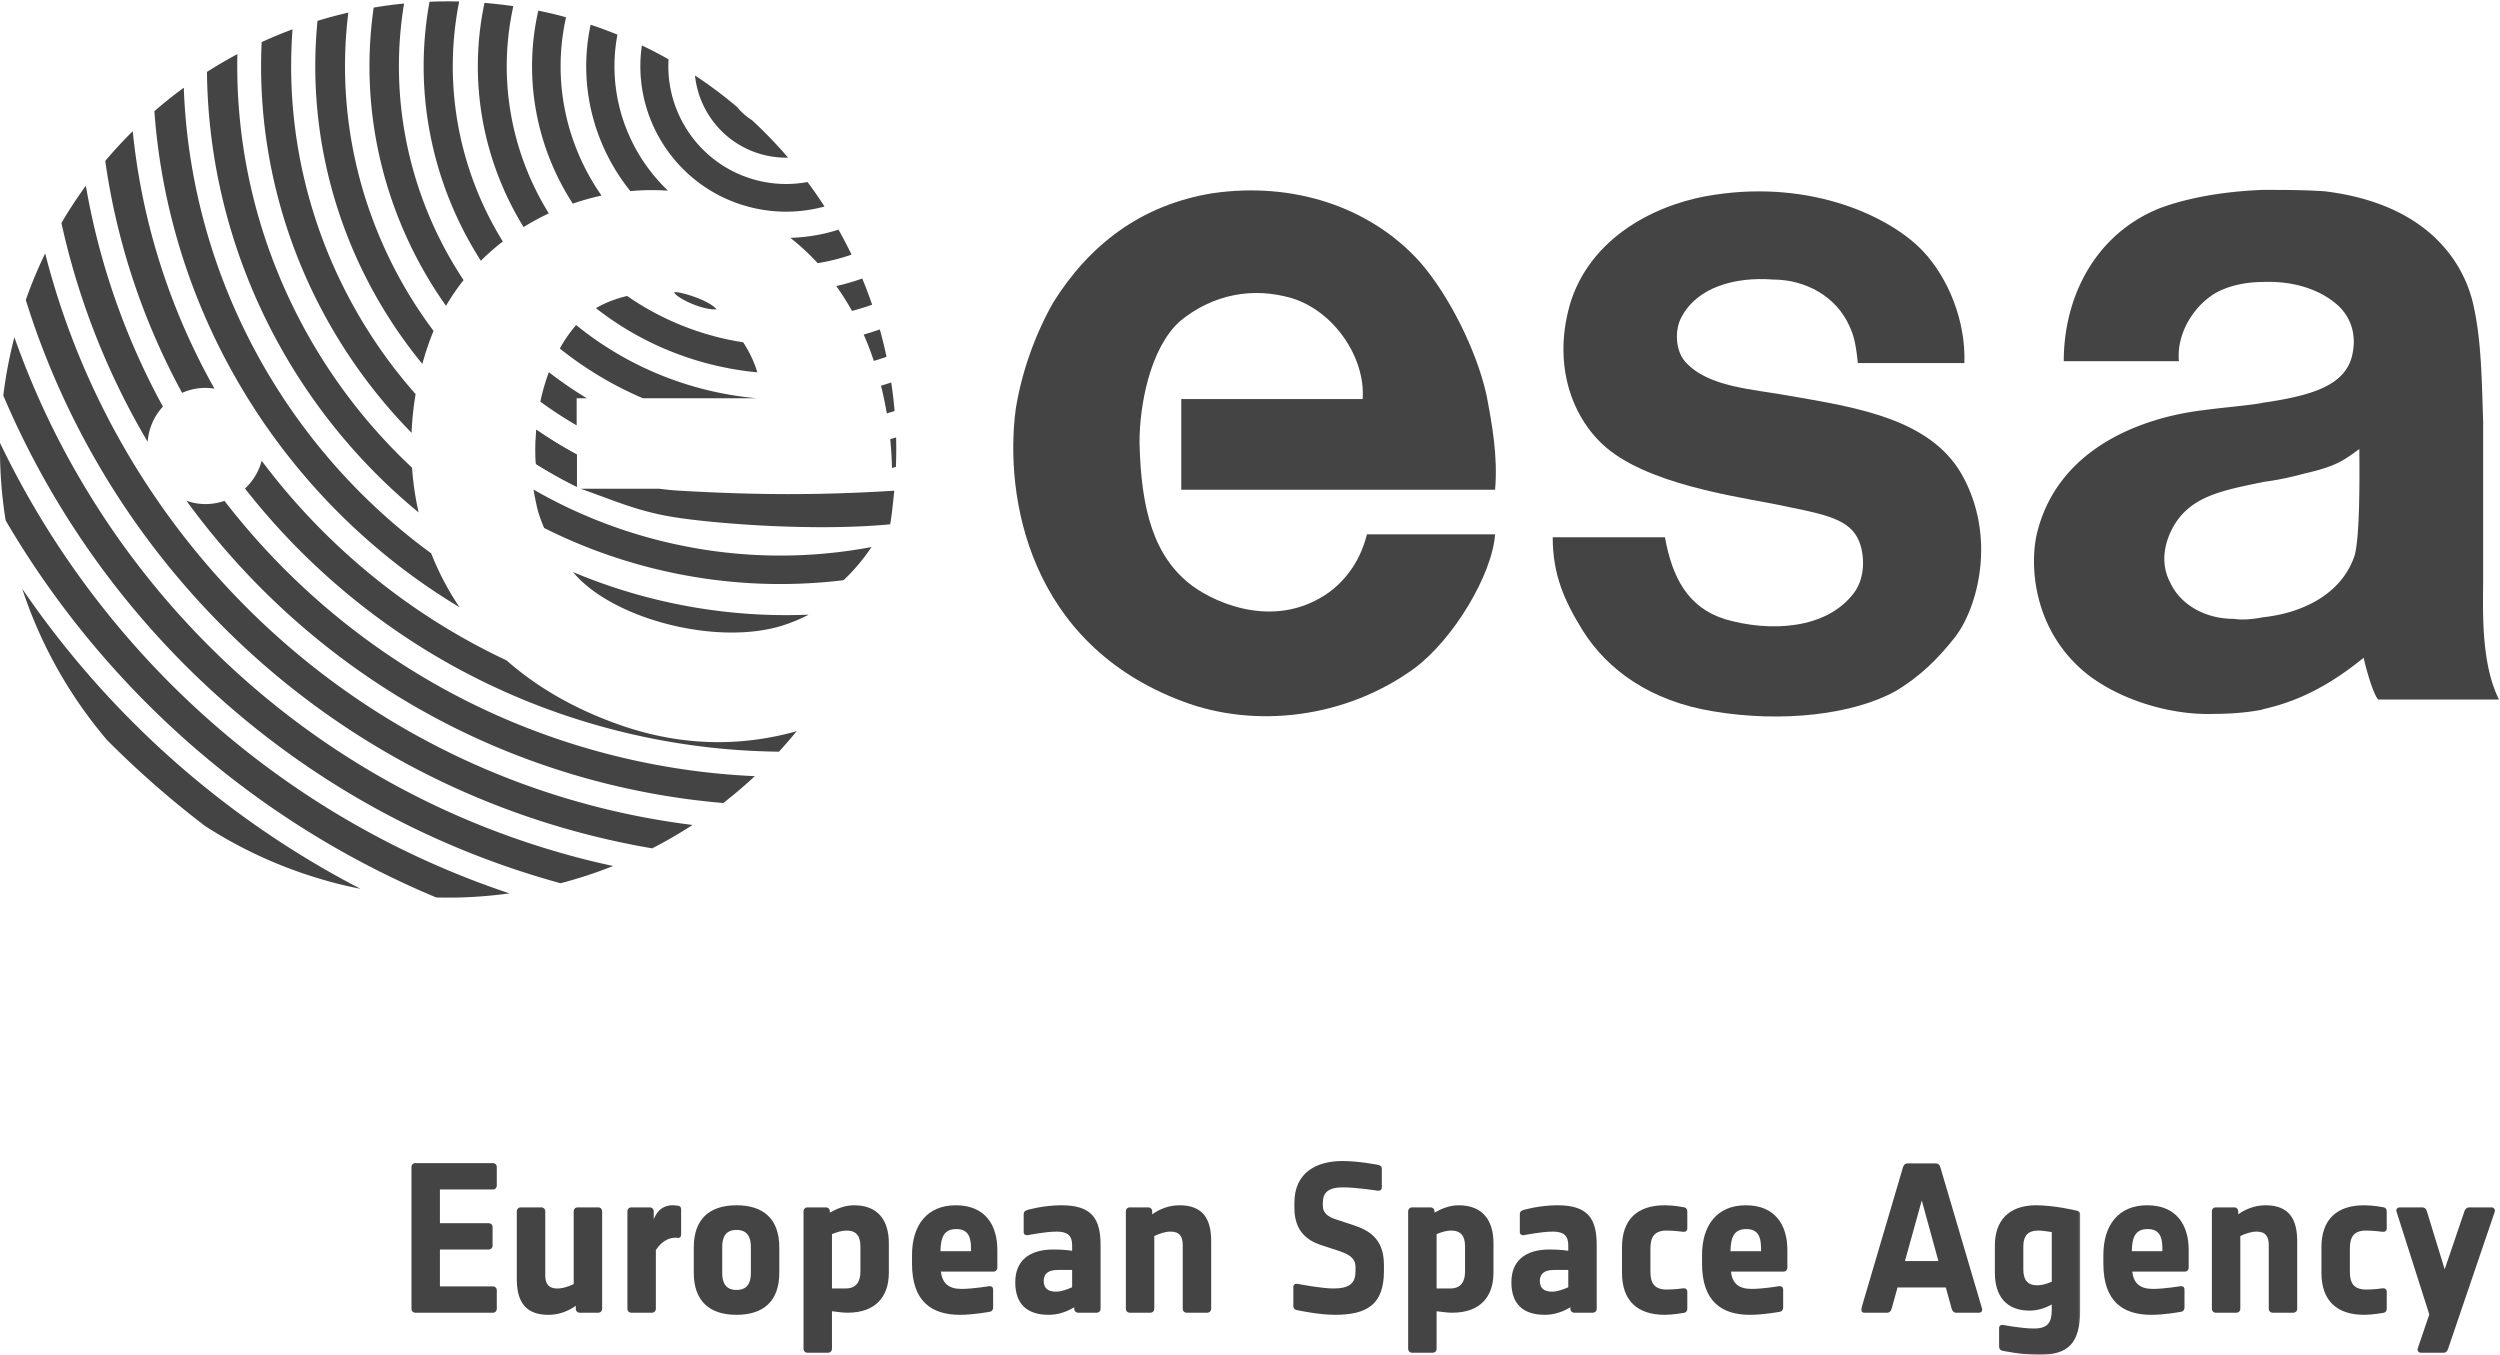 <svg viewBox="0 0 1526 827" xmlns="http://www.w3.org/2000/svg" xmlns:xlink="http://www.w3.org/1999/xlink"><defs><path id="a" d="M.049.978H133.76V117.94H.049z"/><path id="c" d="M.049.978H133.76V117.94H.049z"/></defs><g fill="none" fill-rule="evenodd"><path d="M1016.29 327.936c4.39 24.592 14.07 43.073 36.91 50.084 27.25 7.913 61.51 6.147 78.22-15.81 6.14-7.914 7.03-19.334 4.37-29-4.37-14.924-17.56-18.465-43.92-23.705-22.86-5.291-79.09-11.438-108.971-34.294-23.722-18.463-36.029-53.605-23.722-92.255 14.073-41.319 56.243-59.767 87.893-64.142 58.86-8.815 106.32 13.174 126.5 34.259 15.83 16.694 26.38 43.057 25.49 68.533h-65.02c-.87-7.899-1.75-15.811-5.28-22.855-7.88-17.565-26.36-28.118-46.56-28.118-22.86-1.733-46.56 4.408-56.24 23.743-3.51 7.028-3.51 19.331 2.65 26.359 14.04 15.811 41.29 16.694 65.02 21.085 40.41 7.029 84.35 14.061 103.67 47.464 21.98 38.652 9.68 82.592-4.38 100.156-9.67 12.303-21.09 23.723-36.03 32.504-25.47 14.074-68.53 19.348-110.72 12.321-38.66-6.143-65.024-25.477-79.948-49.2-11.42-18.463-18.448-34.275-18.448-57.129h68.516M721.038 243.574h110.738c1.754-25.476-17.593-53.606-43.057-61.505-23.737-7.028-48.33-2.637-68.548 14.061-18.448 16.694-24.609 51.835-24.609 73.808.887 41.303 8.782 70.299 32.504 87.866 15.827 11.435 51.839 26.363 83.492 3.523 14.056-10.537 20.218-24.609 22.839-35.162H912.6c-1.754 24.625-25.481 64.143-49.203 81.74-42.169 30.75-97.548 36.895-141.456 20.217C627.916 392.96 612.964 303.327 620 249.736c3.508-21.989 11.419-44.828 22.855-65.042 21.948-35.146 53.594-59.739 97.534-66.783 48.33-7.012 95.778 7.915 126.516 42.19 17.594 20.218 34.304 53.606 40.433 80.836 3.508 18.464 7.028 37.796 5.262 57.997H721.038v-55.36" fill="#444"/><g fill="#444" fill-rule="nonzero"><path d="M1436.62 340.874c-7.9 21.068-29.86 33.371-56.23 36.008v.105c-5.13.834-11.03 1.629-16.93.766-17.58 0-32.51-8.783-38.67-21.957-7.01-13.19-2.62-26.36 1.77-34.274 10.54-18.449 29-21.968 54.49-27.232v-.09c7.74-.904 16.29-2.617 25.71-5.183 19.32-4.409 23.73-7.913 33.38-14.94 0 7.027.88 57.109-3.52 66.797zm79.1 11.418v-94.914c-.89-24.605-.89-49.198-6.15-72.053-5.27-22.839-25.49-60.638-90.52-68.552-12.1-.852-25.06-.864-38.06-.864v-.002c-.01 0-.01 0-.02.002-.19 0-.39-.002-.58-.002v.032c-21.77.906-44.38 4.42-62.67 11.387-38.65 15.811-58 53.606-58 93.141H1330c-1.75-20.202 13.21-38.65 27.25-43.927 6.16-2.637 14.94-4.405 23.74-4.405v-.02c17.39-.737 34.7 3.685 46.84 14.98 7.93 7.896 10.56 18.448 7.93 29.868-4.4 18.448-24.6 24.589-55.37 28.996v.102c-10.41 1.683-22.48 2.572-35.38 4.289-36.92 4.392-89.64 22.84-101.94 76.45-4.39 21.086-.88 59.752 31.62 85.228 21.99 16.694 52.76 24.604 76.46 23.739 10.57 0 21.09-.885 29.9-2.639v-.154c24.29-5.34 43.45-16.678 61.74-31.483.87 4.391 5.26 21.084 8.79 25.492h73.8c-11.43-22.855-9.66-56.242-9.66-74.691zM306.914 147.402C280.667 104.961 269.92 53.005 280.286.915c-6.062-.156-12.099-.097-18.106.151-10.325 56.441 2.145 112.525 31.341 158.105 4.208-4.202 8.69-8.123 13.393-11.769zm-43.55 57.759c.411-1.067.841-2.121 1.278-3.173-40.725-54.356-60.75-123.604-52.027-194.292a273.658 273.658 0 0 0-18.812 5.028c-7.57 77.039 16.846 151.994 63.994 209.413 1.595-5.797 3.449-11.47 5.567-16.976zm63.672 77.941a284.102 284.102 0 0 0 24.958 13.956v-19.672c-8.545-4.612-16.78-9.654-24.679-15.098-.549 6.589-.659 13.543-.279 20.814zM282.97 170.985c-32.051-48.378-46.317-108.306-36.318-168.843-6.233.615-12.421 1.454-18.56 2.491-9.47 65.748 7.676 130.49 44.154 182.045a132.224 132.224 0 0 1 10.724-15.693zm69.024 72.101h6.238a234.982 234.982 0 0 1-23.199-15.906c-2.075 5.52-3.844 11.529-5.209 17.985 7.095 5.185 14.486 10.03 22.17 14.489v-16.568zm50.134 86.733c-27.446-6.959-53.052-17.504-76.461-30.986.689 4.131 1.54 8.348 2.566 12.644 1.119 3.774 2.442 7.35 3.896 10.793 20.477 10.289 42.362 18.538 65.488 24.385 39.471 9.985 79.122 12.141 117.308 7.488 7.342-6.941 12.942-14.084 17.064-20.238-41.826 7.893-85.959 7.049-129.861-4.086zm144.86-62.824c-1.196.358-2.393.718-3.595 1.056.675 6.84.962 12.813 1.056 17.608.803-.211 1.605-.424 2.405-.642.24-6.032.293-12.042.134-18.022zM8.786 205.846c-.112.427-.234.849-.342 1.276-2.902 11.44-5.034 22.892-6.434 34.308 59.897 141.067 181.594 254.225 340.156 297.702 10.937-2.85 21.65-6.377 32.097-10.53-5.726-1.24-11.454-2.546-17.178-4C189.015 481.96 62.546 358.255 8.786 205.846zM.032 270.393c-.244 15.987.926 31.797 3.416 47.288 59.027 100.785 149.886 182.968 262.816 230.134 15.084.416 30.014-.47 44.683-2.502C170.264 498.337 60.639 396.62.032 270.393zm27.547-115.719c-4.44 9.147-8.389 18.625-11.838 28.398 48.473 155.864 174.719 283.823 344.695 326.81 12.541 3.172 25.092 5.808 37.634 7.953 8.463-4.334 16.699-9.1 24.665-14.285a468.876 468.876 0 0 1-57.564-10.828C193.6 449.188 68.406 315.233 27.579 154.674zm351.749 288.153c-28.557-9.857-51.738-23.539-70.145-39.732-60.173-28.297-111.003-70.61-149.465-121.85-1.736 6.607-5.315 12.449-10.175 16.957 55.289 70.576 133.537 124.106 227.153 147.779 33.018 8.346 66.129 12.493 98.776 12.836 3.713-4.058 7.335-8.209 10.809-12.498-30.69 8.627-66.906 10.336-106.953-3.492zM137.009 305.724c-3.626 1.25-7.501 1.96-11.55 1.96-4.082 0-7.984-.724-11.633-1.994 60.024 82.465 148.151 145.284 254.739 172.243 24.321 6.148 48.69 10.166 72.914 12.232 6.65-5.168 13.084-10.625 19.248-16.4-28.988-1.291-58.266-5.524-87.469-12.93-97.591-24.76-179.036-80.998-236.249-155.111zm118.519 7.06c-2.055-9.051-3.372-18.189-4.019-27.31-68.717-64.254-108.758-155.958-106.605-252.451-6.332 3.378-12.522 7.014-18.57 10.874 1.044 104.866 49.408 203.362 129.194 268.887zM99.446 248.191c-22.831-41.775-38.87-87.311-47.044-134.834a271.694 271.694 0 0 0-14.905 22.765c10.359 47.237 28.231 92.319 52.639 133.557.591-8.276 4.009-15.751 9.31-21.488zm298.069 116.99c-16.537-4.196-32.468-9.567-47.74-15.989 23.841 28.809 88.55 45.51 128.761 32.35 5.429-1.779 10.429-3.947 15.103-6.35-31.614 1.311-63.925-1.847-96.124-10.011zm64.27-122.095c-10.609-.955-21.278-2.745-31.926-5.445-29.554-7.495-55.946-21.152-78.171-39.236-3.489 3.968-6.881 8.764-9.989 14.325 15.219 12.168 32.21 22.434 50.697 30.356h69.389zm4.351-148.555c4.991 1.263 9.997 1.796 14.911 1.696a273.702 273.702 0 0 0-21.982-22.836c-3.549-2.235-6.652-5.019-9.265-8.188-8.103-6.84-16.634-13.233-25.574-19.132 2.316 22.645 18.534 42.55 41.91 48.46zm-8.132 31.948c15.423 3.903 30.934 3.494 45.28-.425-3.286-5.095-6.74-10.08-10.358-14.952-9.901 1.835-20.336 1.632-30.721-.999-33.968-8.603-56.15-40.188-54.121-73.905a271.119 271.119 0 0 0-16.281-8.469c-6.503 44.357 21.676 87.494 66.201 98.75zM253.697 240.593c-52.89-59.934-81.371-139.94-75.129-222.699a275.091 275.091 0 0 0-18.855 7.812c-4.199 89.928 30.291 176.097 91.499 238.473.342-7.964 1.174-15.851 2.485-23.586zm287.6 11.739c1.595-.462 3.184-.94 4.767-1.437-.504-5.843-1.188-11.655-2.063-17.42-2.062.688-4.141 1.331-6.227 1.954 1.461 5.854 2.617 11.523 3.523 16.903zM13.592 359.434c11.1 33.815 28.693 65.18 51.697 92.245 18.694 18.789 38.721 36.379 59.997 52.588 24.274 15.648 51.455 27.693 80.997 35.191 4.605 1.168 9.212 2.164 13.819 3.088-84.331-43.631-154.659-107.207-206.51-183.112zm485.525-198.8c7.069-1.133 13.983-2.888 20.677-5.207-2.498-5.166-5.162-10.247-7.976-15.245a104.372 104.372 0 0 1-29.418 4.973c6.154 4.853 11.715 10.04 16.717 15.479zm-373.658 76.132c1.864 0 3.679.187 5.466.463-27.031-47.912-44.298-101.379-49.892-157.16a272.912 272.912 0 0 0-16.784 18.169c7.055 49.969 23.12 97.882 46.901 141.559 4.379-1.937 9.214-3.031 14.309-3.031zM280.53 370.688c-7.126-10.513-12.872-21.562-17.326-32.92-90.465-66.095-146.946-171.151-151.018-284.217-6.176 4.507-12.158 9.285-17.947 14.303 8.991 124.505 78.721 238.227 186.291 302.834zm252.857-150.382c2.607-.775 5.195-1.608 7.763-2.493-1.194-5.63-2.566-11.21-4.108-16.733-3.235 1.156-6.522 2.186-9.831 3.148 2.363 5.385 4.406 10.767 6.176 16.078zm-79.737-11.363c-5.232-.82-10.471-1.858-15.705-3.184-20.326-5.155-38.857-13.797-55.152-25.098-10.954 2.566-18.004 6.856-18.004 6.856-.336.179-.678.392-1.018.587 20.035 15.705 43.59 27.589 69.842 34.226 9.552 2.416 19.119 4.05 28.64 4.949-1.45-5.105-4.061-11.297-8.603-18.336zm-118.653-78.695C312.322 93.68 303.414 48.681 313.34 3.77c-5.877-.87-11.745-1.525-17.597-2.01-10.311 48.584-.578 97.178 23.848 136.839 4.963-3.075 10.107-5.869 15.406-8.351zm32.191-10.862c-21.466-30.659-30.399-69.807-21.671-108.848-1.575-.429-3.148-.86-4.737-1.263-4.062-1.032-8.128-1.947-12.191-2.786-9.503 41.948-.81 84.037 21.048 117.811 5.738-1.99 11.603-3.63 17.551-4.914zm40.544-3.01c-25.039-23.84-37.61-59.415-30.85-95.232-5.356-2.177-10.801-4.212-16.35-6.068-7.936 36.94 1.998 73.921 24.243 101.586 7.612-.707 15.289-.809 22.957-.286zm112.327 73.419c4.155-1.117 8.268-2.37 12.3-3.823-1.847-5.391-3.868-10.713-6.043-15.97-5.17 1.86-10.471 3.378-15.858 4.612 3.556 4.963 6.744 10.044 9.601 15.181z"/></g><path d="M354.439 298.325c20.997 7.418 34.659 13.629 55.726 17.141 25.003 4.168 87.19 9.006 133.217 4.57 1.046-6.152 1.862-14.383 2.481-20.516-45.427 2.821-83.607 2.752-132.01-.06-4.012-.233-6.754-.567-11.55-1.135h-47.864M327.201 283.235a284.593 284.593 0 0 0 24.957 13.955v-19.672c-8.544-4.611-16.779-9.654-24.678-15.097-.549 6.589-.659 13.543-.279 20.814M437.375 188.829c-4.286-5.584-23.021-11.217-25.812-10.437.531 2.9 16.422 11.002 25.812 10.437M300.8 801.281h-47.195c-1.415 0-2.443-1.028-2.443-2.443v-86.416c0-1.414 1.028-2.444 2.443-2.444H300.8c1.415 0 2.443 1.03 2.443 2.444v11.187c0 1.415-1.028 2.445-2.443 2.445h-32.278v20.574h29.706c1.415 0 2.443 1.029 2.443 2.444v11.188c0 1.414-1.028 2.442-2.443 2.442h-29.706v22.505H300.8c1.415 0 2.443 1.028 2.443 2.443v11.188c0 1.415-1.028 2.443-2.443 2.443M365.097 801.281H353.91c-1.415 0-2.444-1.028-2.444-2.443v-1.8c-3.986 2.829-9.644 5.529-16.717 5.529-14.531 0-19.29-8.744-19.29-21.86v-41.279c0-1.416 1.029-2.445 2.444-2.445h12.474c1.414 0 2.443 1.029 2.443 2.445v38.706c0 5.273 1.8 8.359 7.458 8.359 3.087 0 6.687-1.157 9.902-2.7v-44.365c0-1.416 1.029-2.445 2.444-2.445h12.473c1.415 0 2.444 1.029 2.444 2.445v59.41c0 1.415-1.029 2.443-2.444 2.443M413.706 755.63s-.772-.128-1.286-.128c-5.401 0-9.388 3.472-12.088 7.587v35.749c0 1.415-1.029 2.443-2.443 2.443h-12.474c-1.415 0-2.444-1.028-2.444-2.443v-59.41c0-1.416 1.029-2.445 2.444-2.445h11.188c1.414 0 2.442 1.029 2.442 2.445v4.886c1.801-4.631 5.144-8.616 11.703-8.616 1.415 0 2.829.257 2.829.257 1.672.129 2.186 1.028 2.186 2.443v14.917c0 1.414-.643 2.444-2.057 2.315" fill="#444"/><path d="M458.326 761.03c0-5.786-2.057-10.286-8.744-10.286-6.687 0-8.744 4.5-8.744 10.286v16.075c0 5.787 2.057 10.287 8.744 10.287 6.687 0 8.744-4.5 8.744-10.287V761.03zm-8.744 41.537c-16.46 0-26.105-8.359-26.105-25.718v-15.432c0-17.36 9.645-25.719 26.105-25.719s26.105 8.359 26.105 25.719v15.432c0 17.359-9.645 25.718-26.105 25.718zM525.195 760.774c0-6.045-2.315-9.645-8.487-9.645-2.701 0-5.787.9-8.873 2.186v33.178h8.23c6.686 0 9.13-4.243 9.13-10.288v-15.431zm-7.844 40.507c-2.315 0-5.787-.386-9.516-.899v22.889c0 1.415-1.029 2.444-2.444 2.444h-12.474c-1.414 0-2.443-1.029-2.443-2.444v-83.843c0-1.416 1.029-2.445 2.443-2.445h11.188c1.415 0 2.443 1.029 2.443 2.445v.77c4.244-2.442 9.26-4.5 14.789-4.5 14.531 0 21.218 9.13 21.218 23.147v18.004c0 14.66-8.101 24.432-25.204 24.432zM592.708 761.932c0-7.332-2.058-11.703-9.001-11.703-7.331 0-9.517 4.758-9.645 13.502h18.646v-1.799zm13.631 14.273h-32.02c.9 7.073 4.629 10.545 12.602 10.545 6.944 0 16.846-1.671 16.846-1.671 1.543-.129 2.443.642 2.443 2.058v11.058c0 1.414-.9 2.444-2.443 2.572 0 0-9.387 1.8-17.875 1.8-17.36 0-29.191-8.359-29.191-31.12v-5.401c0-18.132 9.13-30.348 26.748-30.348 18.003 0 25.333 12.216 25.333 27.262v10.803c0 1.414-1.029 2.442-2.443 2.442zM654.434 775.177h-8.746c-6.172 0-8.615 2.571-8.615 6.815 0 3.986 2.315 6.43 7.33 6.43 3.215 0 6.687-1.157 10.031-2.701v-10.544zm14.917 26.104h-11.188c-1.415 0-2.444-1.028-2.444-2.443v-.9c-4.243 2.572-9.516 4.629-15.56 4.629-12.602 0-20.447-5.915-20.447-19.932 0-13.117 8.616-19.933 23.148-19.933 4.372 0 8.23.258 11.574.773v-3.344c0-5.915-2.83-8.359-9.388-8.359-6.944 0-17.746 2.187-17.746 2.187-1.415.128-2.444-.515-2.444-1.93V741.1c0-1.417 1.029-2.316 2.444-2.574 0 0 9.387-2.828 20.575-2.828 18.904 0 23.919 8.487 23.919 24.433v38.707c0 1.415-1.029 2.443-2.443 2.443z" fill="#444" fill-rule="nonzero"/><path d="M736.862 801.281h-12.474c-1.414 0-2.443-1.028-2.443-2.443v-38.707c0-5.273-1.8-8.359-7.458-8.359-3.087 0-6.687 1.157-9.902 2.701v44.365c0 1.415-1.029 2.443-2.444 2.443h-12.474c-1.414 0-2.443-1.028-2.443-2.443v-59.41c0-1.416 1.029-2.445 2.443-2.445h11.188c1.415 0 2.443 1.029 2.443 2.445v1.798c3.987-2.828 9.645-5.528 16.718-5.528 14.531 0 19.289 8.744 19.289 21.861v41.279c0 1.415-1.028 2.443-2.443 2.443M814.919 802.567c-10.159 0-23.019-2.829-23.019-2.829-1.415-.129-2.443-1.028-2.443-2.443v-11.701c0-1.416 1.028-2.187 2.572-1.93 0 0 14.532 2.829 21.861 2.829 9.773 0 13.503-3.086 13.503-10.545v-2.572c0-5.658-4.372-7.844-10.032-9.773l-10.929-3.601c-9.131-2.957-16.332-9.13-16.332-22.632v-3.215c0-18.261 13.246-25.463 29.32-25.463 9.901 0 21.603 2.316 21.603 2.316 1.415.128 2.444 1.028 2.444 2.442v11.317c0 1.415-.901 2.186-2.444 2.057 0 0-12.987-2.057-21.346-2.057-8.873 0-12.217 3.215-12.217 9.388v1.929c0 4.243 3.086 6.558 7.588 8.101l10.93 3.601c9.773 3.215 18.774 8.357 18.774 24.305v3.857c0 20.061-10.029 26.619-29.833 26.619" fill="#444"/><path d="M894.26 760.774c0-6.045-2.315-9.645-8.488-9.645-2.7 0-5.786.9-8.873 2.186v33.178h8.231c6.687 0 9.13-4.243 9.13-10.288v-15.431zm-7.844 40.507c-2.315 0-5.787-.386-9.517-.899v22.889c0 1.415-1.029 2.444-2.443 2.444h-12.474c-1.414 0-2.443-1.029-2.443-2.444v-83.843c0-1.416 1.029-2.445 2.443-2.445h11.188c1.415 0 2.444 1.029 2.444 2.445v.77c4.243-2.442 9.259-4.5 14.788-4.5 14.532 0 21.219 9.13 21.219 23.147v18.004c0 14.66-8.101 24.432-25.205 24.432zM957.271 775.177h-8.743c-6.174 0-8.616 2.571-8.616 6.815 0 3.986 2.316 6.43 7.329 6.43 3.216 0 6.688-1.157 10.03-2.701v-10.544zm14.918 26.104h-11.187c-1.415 0-2.443-1.028-2.443-2.443v-.9c-4.245 2.572-9.517 4.629-15.561 4.629-12.602 0-20.447-5.915-20.447-19.932 0-13.117 8.616-19.933 23.147-19.933 4.373 0 8.231.258 11.573.773v-3.344c0-5.915-2.828-8.359-9.386-8.359-6.945 0-17.746 2.187-17.746 2.187-1.414.128-2.444-.515-2.444-1.93V741.1c0-1.417 1.03-2.316 2.444-2.574 0 0 9.387-2.828 20.575-2.828 18.903 0 23.919 8.487 23.919 24.433v38.707c0 1.415-1.029 2.443-2.444 2.443z" fill="#444" fill-rule="nonzero"/><path d="M1027.48 801.41s-6.17 1.157-11.31 1.157c-16.463 0-26.107-8.359-26.107-25.718v-15.432c0-17.36 9.644-25.719 26.107-25.719 5.66 0 11.31 1.156 11.31 1.156 1.68.129 2.45 1.158 2.45 2.574v10.415c0 1.415-1.03 2.186-2.45 2.057 0 0-5.65-.771-10.15-.771-7.85 0-9.91 4.373-9.91 10.93v14.146c0 6.944 2.32 10.932 10.03 10.932 5.02 0 10.03-.773 10.03-.773 1.42-.129 2.45.644 2.45 2.058v10.416c0 1.415-.77 2.443-2.45 2.572" fill="#444"/><path d="M1074.94 761.932c0-7.332-2.06-11.703-9.01-11.703-7.33 0-9.51 4.758-9.64 13.502h18.65v-1.799zm13.63 14.273h-32.02c.9 7.073 4.63 10.545 12.6 10.545 6.94 0 16.84-1.671 16.84-1.671 1.55-.129 2.45.642 2.45 2.058v11.058c0 1.414-.9 2.444-2.45 2.572 0 0-9.38 1.8-17.87 1.8-17.36 0-29.19-8.359-29.19-31.12v-5.401c0-18.132 9.13-30.348 26.75-30.348 18 0 25.33 12.216 25.33 27.262v10.803c0 1.414-1.03 2.442-2.44 2.442z" fill="#444" fill-rule="nonzero"/><g transform="translate(1136 709)"><mask id="b" fill="#fff"><use xlink:href="#a"/></mask><path d="M37.05 23.74L26.77 60.775h20.44L37.05 23.74zm34.98 68.541H58.01c-1.41 0-2.31-1.028-2.7-2.443l-3.6-12.988H22.26l-3.6 12.988c-.38 1.415-1.28 2.443-2.7 2.443H1.95c-1.42 0-2.19-1.157-1.8-2.571L25.61 3.422c.38-1.414 1.54-2.444 2.96-2.444h16.84c1.42 0 2.57 1.03 2.96 2.444L73.83 89.71c.39 1.414-.38 2.571-1.8 2.571z" fill="#444" fill-rule="nonzero" mask="url(#b)"/></g><g transform="translate(1136 709)"><mask id="d" fill="#fff"><use xlink:href="#c"/></mask><path d="M116.4 43.029c-3.35-.514-6.43-.9-8.23-.9-6.69 0-9.13 3.6-9.13 9.645v14.145c0 6.044 2.31 9.644 8.48 9.644 2.7 0 5.79-.899 8.88-2.185V43.029zM108.42 118c-10.29 0-21.73-2.442-21.73-2.442-1.54-.129-2.44-1.158-2.44-2.573v-11.316c0-1.415.9-2.057 2.44-1.93 0 0 11.19 2.187 18.77 2.187 8.62 0 10.94-3.73 10.94-11.574v-3.085c-3.99 2.186-8.62 3.729-13.51 3.729-14.53 0-21.22-9.131-21.22-23.147V51.131c0-14.66 8.11-24.433 25.21-24.433 11.19 0 24.43 3.215 24.43 3.215 1.42.128 2.45 1.028 2.45 2.442v57.997c0 20.961-7.46 27.648-25.34 27.648z" fill="#444" fill-rule="nonzero" mask="url(#d)"/></g><path d="M1319.91 761.932c0-7.332-2.06-11.703-9-11.703-7.33 0-9.52 4.758-9.65 13.502h18.65v-1.799zm13.63 14.273h-32.02c.9 7.073 4.63 10.545 12.6 10.545 6.95 0 16.85-1.671 16.85-1.671 1.54-.129 2.44.642 2.44 2.058v11.058c0 1.414-.9 2.444-2.44 2.572 0 0-9.39 1.8-17.88 1.8-17.36 0-29.19-8.359-29.19-31.12v-5.401c0-18.132 9.13-30.348 26.75-30.348 18 0 25.33 12.216 25.33 27.262v10.803c0 1.414-1.03 2.442-2.44 2.442z" fill="#444" fill-rule="nonzero"/><path d="M1399.77 801.281h-12.48c-1.41 0-2.44-1.028-2.44-2.443v-38.707c0-5.273-1.8-8.359-7.46-8.359-3.08 0-6.69 1.157-9.9 2.701v44.365c0 1.415-1.03 2.443-2.44 2.443h-12.48c-1.41 0-2.44-1.028-2.44-2.443v-59.41c0-1.416 1.03-2.445 2.44-2.445h11.19c1.41 0 2.44 1.029 2.44 2.445v1.798c3.99-2.828 9.65-5.528 16.72-5.528 14.53 0 19.29 8.744 19.29 21.861v41.279c0 1.415-1.03 2.443-2.44 2.443M1454.42 801.41s-6.17 1.157-11.32 1.157c-16.46 0-26.1-8.359-26.1-25.718v-15.432c0-17.36 9.64-25.719 26.1-25.719 5.66 0 11.32 1.156 11.32 1.156 1.67.129 2.44 1.158 2.44 2.574v10.415c0 1.415-1.02 2.186-2.44 2.057 0 0-5.66-.771-10.16-.771-7.84 0-9.9 4.373-9.9 10.93v14.146c0 6.944 2.31 10.932 10.03 10.932 5.02 0 10.03-.773 10.03-.773 1.42-.129 2.44.644 2.44 2.058v10.416c0 1.415-.77 2.443-2.44 2.572M1494.28 823.4c-.38 1.286-1.28 2.315-2.7 2.315h-13.88c-1.42 0-2.32-1.286-1.93-2.572l7.07-20.834-20.06-62.881c-.39-1.416.64-2.445 2.06-2.445h13.63c1.41 0 2.44.773 2.83 2.187l10.93 35.621 12.08-35.492c.39-1.287 1.42-2.316 2.83-2.316h13.63c1.42 0 2.45 1.286 2.06 2.572l-28.55 83.845" fill="#444"/></g></svg>
